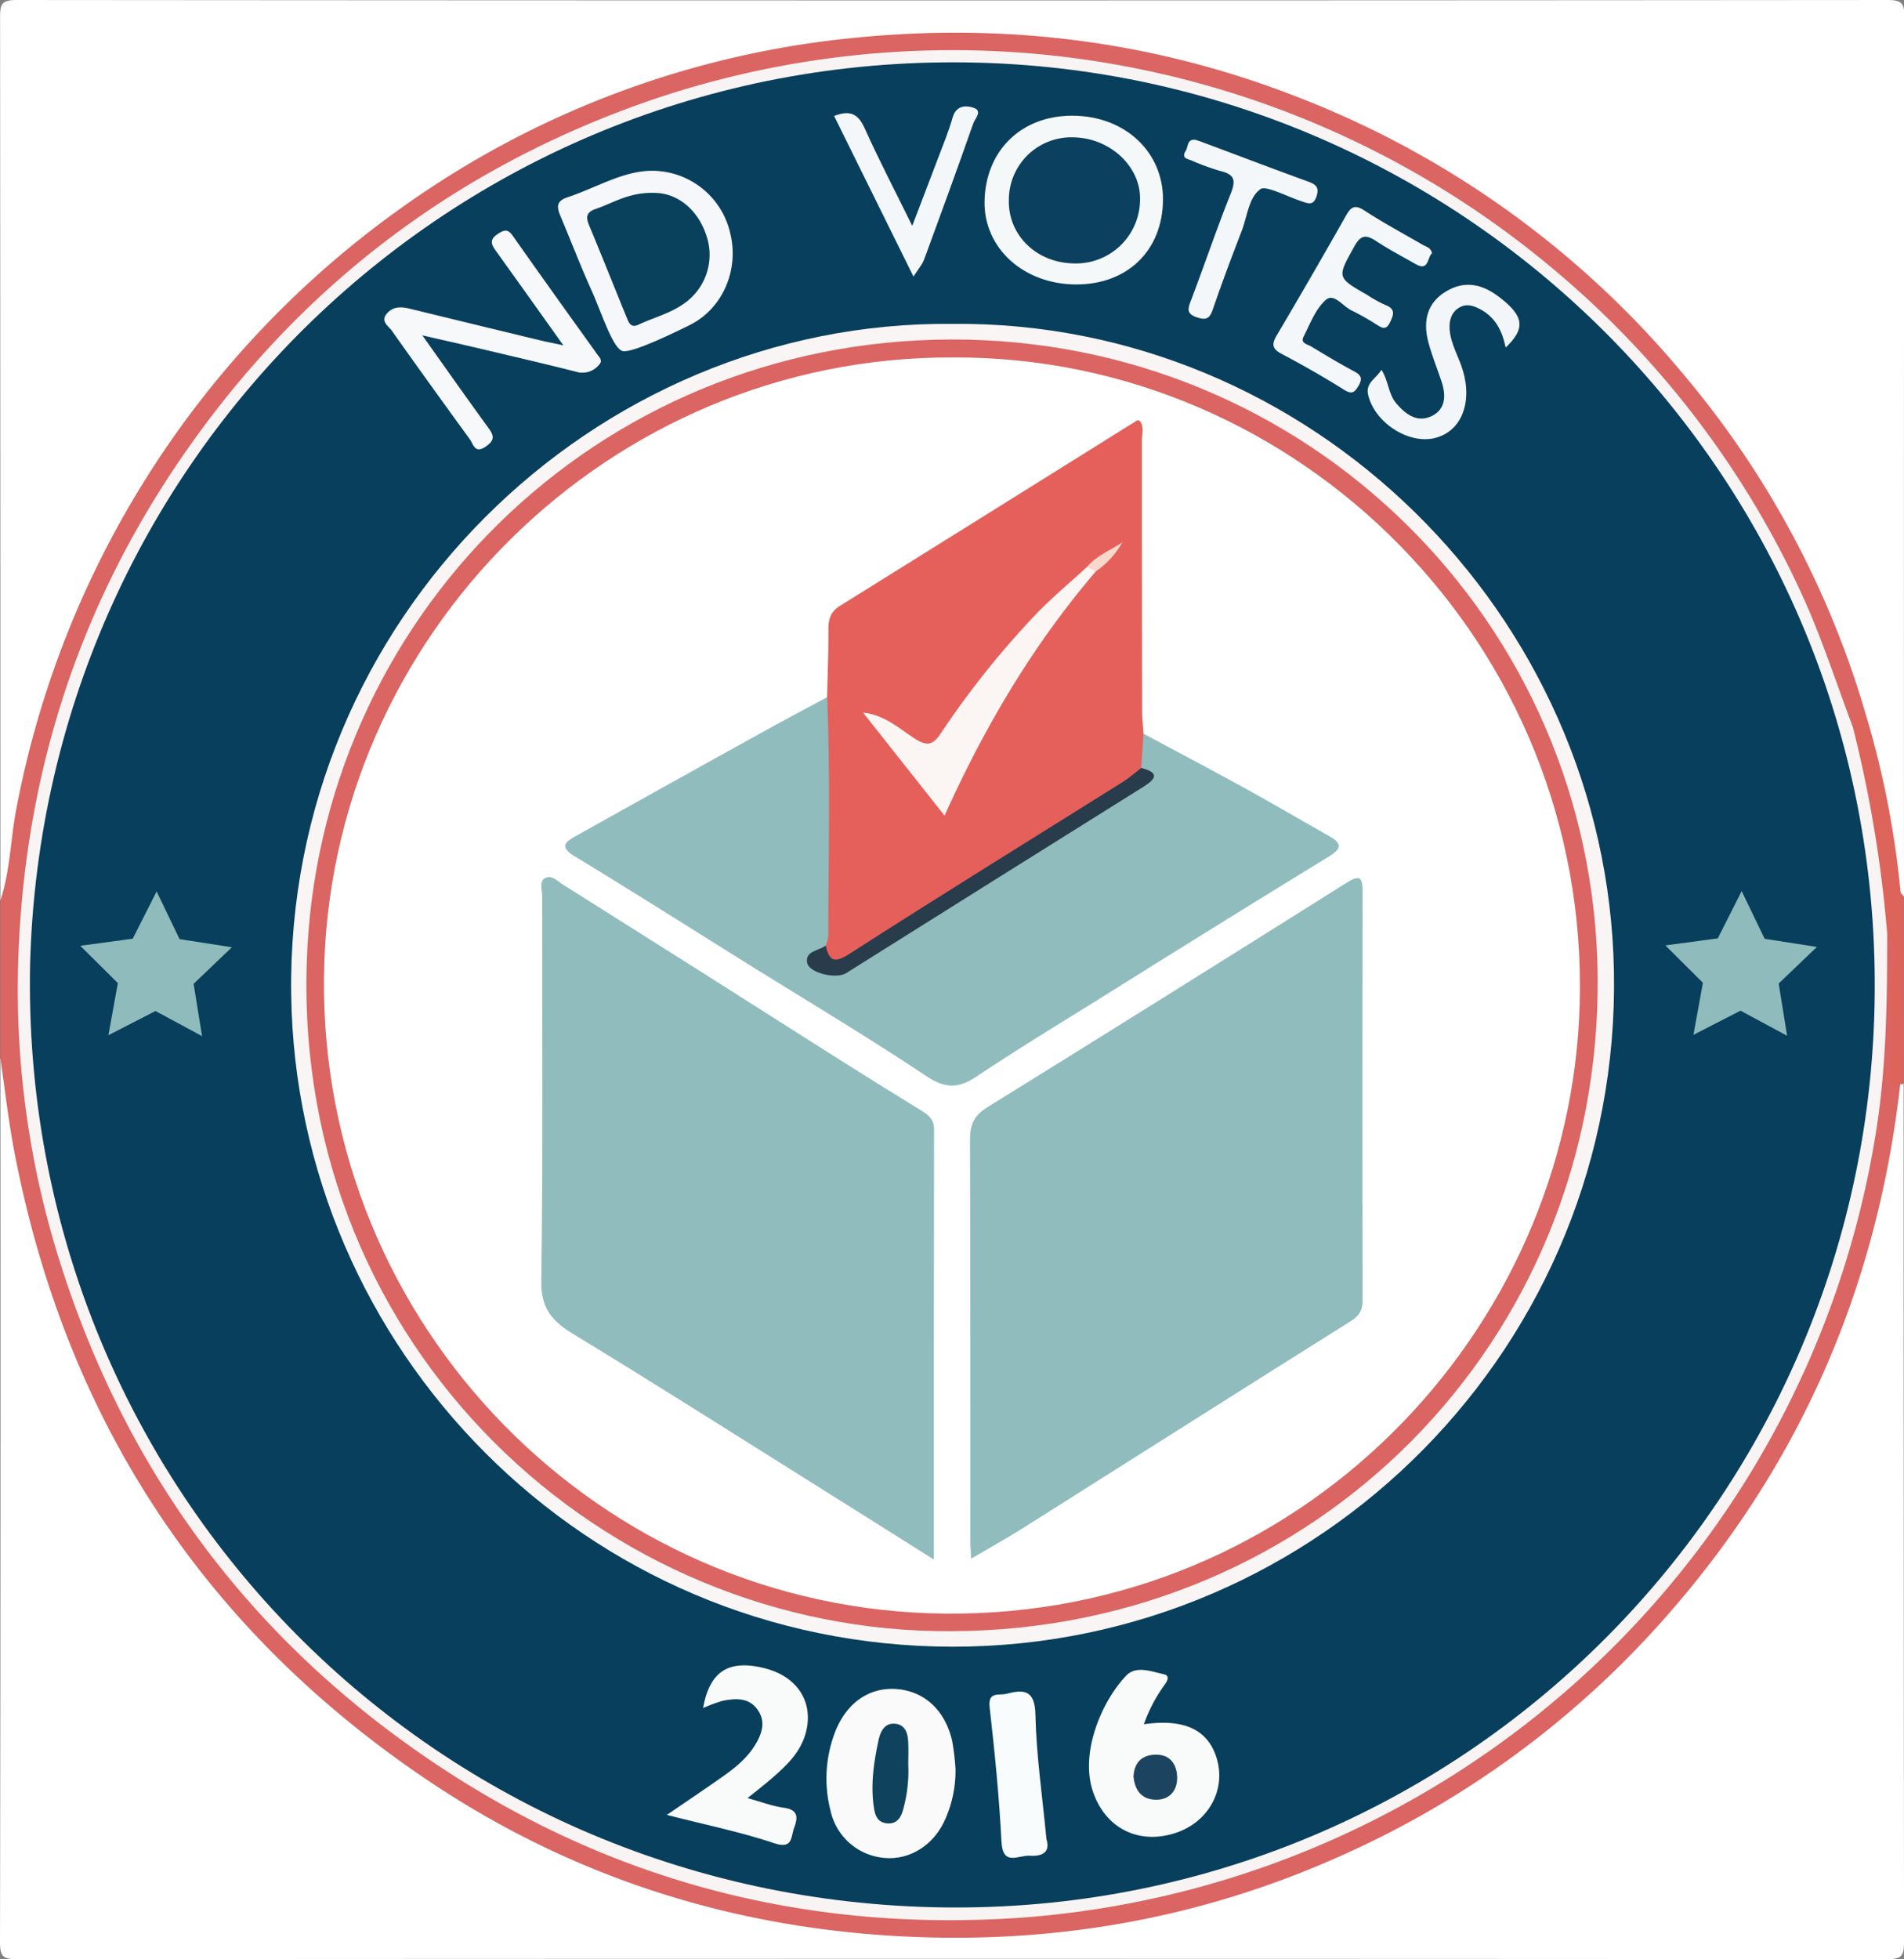 <svg id="Layer_1" data-name="Layer 1" xmlns="http://www.w3.org/2000/svg" viewBox="0 0 457.19 470.2"><rect x="0" y="0" width="457.19" height="470.2" fill="#808080" stroke="none"/><defs><style>.cls-1{fill:#fff;}.cls-2{fill:#da6562;}.cls-3{fill:#dd645b;}.cls-4{fill:#f9f4f4;}.cls-5{fill:#073f5c;}.cls-6{fill:#f8f5f4;}.cls-7{fill:#f9faf9;}.cls-8{fill:#f9fbfb;}.cls-9{fill:#f9fafa;}.cls-10{fill:#f5f8f9;}.cls-11{fill:#f6f8fa;}.cls-12{fill:#f5f7fa;}.cls-13{fill:#f3f7fa;}.cls-14{fill:#f9fcfc;}.cls-15{fill:#f3f6f9;}.cls-16{fill:#f3f7f9;}.cls-17{fill:#0f425c;}.cls-18{fill:#1c4360;}.cls-19{fill:#0b405f;}.cls-20{fill:#09405c;}.cls-21{fill:#90bcbd;}.cls-22{fill:#e5605b;}.cls-23{fill:#283c4c;}.cls-24{fill:#fbf6f4;}.cls-25{fill:#f9d8cc;}.cls-26{fill:#8fbbbc;}</style></defs><title>ndv-logo</title><path class="cls-1" d="M277.75,291.62q0-105.94-.08-211.88c0-3.16.28-4.23,4-4.23q224.62.19,449.25,0c3.67,0,4,1.06,4,4.23q-.15,105.44-.08,210.88c-2.81-.49-2.25-2.93-2.48-4.68a254.57,254.57,0,0,0-7.82-38.43c-3.61-14.49-9.76-28-16.62-41.13-20.36-39-50-69.24-87.77-91.44a216,216,0,0,0-86.67-28.78C485.75,80.95,440.4,89,398.12,112A230.37,230.37,0,0,0,296.5,224.29,215.43,215.43,0,0,0,280.84,283C280.5,285.93,281.65,289.81,277.75,291.62Z" transform="translate(-277.65 -75.51)"/><path class="cls-1" d="M734.75,335.62q0,103,.1,206c0,3.42-.67,4.1-4.1,4.1q-224.5-.16-449,0c-3.42,0-4.1-.67-4.1-4.09q.19-106,.1-212c2.58.12,2.08,2.23,2.22,3.7a226,226,0,0,0,61.49,135.32,228.2,228.2,0,0,0,62.23,46.29A215.55,215.55,0,0,0,480.82,538c49.63,5,96.42-4.07,139.81-29.45a226.4,226.4,0,0,0,50.46-39.76q49.77-52.55,60.38-124.29c.44-2.94.57-6,1.89-8.74A1,1,0,0,1,734.75,335.62Z" transform="translate(-277.65 -75.51)"/><path class="cls-2" d="M733.94,335.7c-5.51,48.9-24.24,91.92-57.06,128.76a225.88,225.88,0,0,1-76.23,56c-35.23,16-72.23,22.2-110.86,19.52-40.27-2.8-77.24-15.28-110.5-37.9-53.53-36.4-86.12-86.82-98.24-150.4-1.39-7.3-2.21-14.72-3.3-22.08v-38c2.36-7.1,2.41-14.61,3.81-21.88a229.33,229.33,0,0,1,92.81-144.56A224,224,0,0,1,482.49,84.62c37.1-3.77,73.06.85,107.78,14.59a226.77,226.77,0,0,1,92,66.61,223.2,223.2,0,0,1,43.28,80.77c-1.49.77-1.42,3.54-3.91,3-4.06-6.78-5.49-14.59-8.53-21.79-13.78-32.62-33.59-60.73-60.38-84A221.8,221.8,0,0,0,551.92,93.5a213.6,213.6,0,0,0-60.09-4.33c-36.27,2.59-70.31,13-101.33,32.26q-77.71,48.25-100.6,136.93a205.92,205.92,0,0,0-6.72,60.83c2,43.19,14.44,83,39.15,118.93A228.23,228.23,0,0,0,347,468.22a221.66,221.66,0,0,0,69,47.88,216.59,216.59,0,0,0,67.83,18c46.91,4.48,91.09-4.63,132.26-27.84a219.8,219.8,0,0,0,49.83-38.13,222.58,222.58,0,0,0,55.51-96.4,216.34,216.34,0,0,0,8.09-64.15c-.06-2.72-.86-5.71,1.35-8.11,3.5,1.42,3,4.44,2.64,7.18-1.16,8.6,1,17.28-.71,25.87C732.54,333.68,733.4,334.68,733.94,335.7Z" transform="translate(-277.65 -75.51)"/><path class="cls-3" d="M722.55,250c.84-1.29-.23-4.25,3-3.41A220.43,220.43,0,0,1,734,289.44c0,.41.49.79.74,1.18v45l-.39.15-.41-.07c-2.88.88-3.44-1.47-2.93-3,3.09-9.11-1-18.57,1.56-27.69.5-1.81-.47-3.84-1.77-5.42-2-2.26-2.21-5.16-2.33-7.89-.53-11.77-3.4-23.13-5.77-34.58C722.21,254.8,720.89,252.4,722.55,250Z" transform="translate(-277.65 -75.51)"/><path class="cls-4" d="M722.55,250a301.19,301.19,0,0,1,8.25,49.63c0,16.32-.17,32.58-2.88,48.79a224.81,224.81,0,0,1-31.65,83.36,224.4,224.4,0,0,1-173.59,104c-53.88,3.7-103-10-146.84-41.36C335.93,465.9,308.35,428,293,381.36a216.52,216.52,0,0,1-11-74.19c1.25-46,15-87.94,41.77-125.44C351.45,142.9,388,115.64,432.94,99.9a224.35,224.35,0,0,1,217.32,39.88A222.6,222.6,0,0,1,710,217.48C714.92,228.06,718.45,239.12,722.55,250Z" transform="translate(-277.65 -75.51)"/><path class="cls-5" d="M284.88,306.83c3.3-123.58,105.85-221.15,230.72-216.18,119.08,4.74,216.07,104.28,212.1,228.66-3.81,119.37-101.78,215.46-223.27,214C379.69,531.74,282.3,430.42,284.88,306.83Z" transform="translate(-277.65 -75.51)"/><path class="cls-6" d="M506.4,153.24c85.62-.79,157.22,69.37,158.79,155.43,1.64,89.65-70.64,162.14-158.82,162.06-88.4-.08-157.66-71.59-158.8-156.58C346.37,224.22,420,152.41,506.4,153.24Z" transform="translate(-277.65 -75.51)"/><path class="cls-7" d="M507.09,500.07a28.6,28.6,0,0,1-2.7,12.57c-2.8,5.91-8.43,9.3-14.3,8.79a14.47,14.47,0,0,1-13-11.29,31,31,0,0,1,1.11-19c2.7-6.89,8.07-10.6,14.35-10.27,6.8.35,11.94,4.88,13.71,12.33A57.18,57.18,0,0,1,507.09,500.07Z" transform="translate(-277.65 -75.51)"/><path class="cls-8" d="M552.32,489.34c9.74-1.39,15.38,1.35,17.46,8.09,2.35,7.6-1.92,15.39-9.85,18-8.84,2.9-16.83-1.11-19.82-9.86-3.24-9.47,2.18-21.87,8-27.93,2.34-2.43,6-.95,9-.3,1.71.37.67,1.91,0,2.79A37,37,0,0,0,552.32,489.34Z" transform="translate(-277.65 -75.51)"/><path class="cls-9" d="M446.48,485.46c1.57-8.88,6.17-11.71,14.74-9.57,8,2,11.9,8.27,9.9,15.55-1.27,4.63-4.47,7.67-7.85,10.63-1.83,1.61-3.76,3.1-6.12,5,3.35.92,6,1.94,8.65,2.3,3.42.46,3.53,2.2,2.55,4.79-.84,2.22-.26,5.26-4.85,3.72-8.08-2.7-16.49-4.41-25.72-6.78,4.82-3.3,8.87-6,12.89-8.84,3.14-2.18,6.15-4.5,8.23-7.83,1.79-2.88,2.74-5.87.5-8.79-2.1-2.75-5.26-2.5-8.26-1.91A34.82,34.82,0,0,0,446.48,485.46Z" transform="translate(-277.65 -75.51)"/><path class="cls-10" d="M536,143.78c-12.67-.05-22.23-8.83-21.94-20.13.31-12.09,8.89-20.39,21.07-20.37,12.57,0,21.86,8.65,21.78,20.21C556.8,135.64,548.37,143.83,536,143.78Z" transform="translate(-277.65 -75.51)"/><path class="cls-11" d="M379.06,156c5.79,8.13,10.65,15.06,15.64,21.89,1.35,1.85,2.1,3.06-.35,4.76-2.75,1.91-3-.56-3.95-1.8-6.26-8.61-12.5-17.24-18.64-25.94-.81-1.15-2.87-2.26-1.2-4.17,1.52-1.74,3.5-1.62,5.53-1.13q15.48,3.78,31,7.52c1.58.38,3.17.69,5.83,1.26-5.7-8-10.78-15.11-15.88-22.23-1.1-1.53-2.29-2.92.11-4.48,1.47-.95,2.38-1.36,3.61.4,6.7,9.52,13.5,19,20.28,28.44.57.8,1.43,1.55.43,2.57a5.12,5.12,0,0,1-5.33,1.68c-7.88-2-15.81-3.83-23.72-5.7C388.39,158.11,384.37,157.22,379.06,156Z" transform="translate(-277.65 -75.51)"/><path class="cls-12" d="M434,116.5a19.27,19.27,0,0,1,19,15c2.15,8.74-1.75,18-9.67,22-5.34,2.64-14.55,7-16.34,6.21-2.37-1-5-9.44-7.33-14.57-2.66-5.9-5-12-7.49-17.92-.91-2.15-.85-3.52,1.82-4.39C420.84,120.56,427.21,116.57,434,116.5Z" transform="translate(-277.65 -75.51)"/><path class="cls-13" d="M621.52,136.31c-1.2.87-.69,4.43-3.93,2.59s-6.42-3.5-9.46-5.5c-2.38-1.57-3.68-1.62-5.25,1.21-4.17,7.52-4.33,7.44,3.05,11.68a31.85,31.85,0,0,0,4.35,2.41c2.48.94,2.06,2.27,1.14,4.17-1.09,2.26-2.23,1.11-3.49.38a59.66,59.66,0,0,0-5.63-3.18c-2.14-.95-4.31-4.32-6.29-2.58-2.48,2.17-3.78,5.76-5.36,8.86-.79,1.55,1,1.81,1.85,2.32,3.41,2.06,6.83,4.12,10.36,6,1.78.93,1.93,1.86,1,3.43s-1.54,2.13-3.4,1q-7.37-4.61-15.08-8.66c-2.46-1.29-2.31-2.5-1.07-4.59q8.37-14.15,16.46-28.45c1.2-2.13,2.06-2.94,4.46-1.39,4.6,3,9.42,5.57,14.15,8.32C620.2,134.75,621.24,135,621.52,136.31Z" transform="translate(-277.65 -75.51)"/><path class="cls-14" d="M528.92,516.9c.88,2.75-.45,4.22-4,4-2.75-.19-6.49,2.67-6.8-3.42-.55-10.76-1.62-21.5-2.84-32.21-.44-3.88,2.22-2.78,4-3.23,4.2-1.08,6.87-1,7,5C526.48,496.73,527.93,506.46,528.92,516.9Z" transform="translate(-277.65 -75.51)"/><path class="cls-15" d="M639.2,158.92c-.86-4.09-2.53-7.24-6-9.13-1.65-.9-3.38-1.52-5.19-.44s-2.42,3-2.28,5.15c.24,3.57,2.19,6.58,3.18,9.91,2.34,7.83-.4,14.69-6.76,16.24s-14.53-3.8-16-10.47c-.62-2.84,2-3.83,3.21-5.93,1.72,2.68,1.63,5.75,3.5,8,2.3,2.71,5.12,4.83,8.63,3.09,3.34-1.66,3.39-5,2.3-8.27s-2.31-6.22-3.16-9.41c-1.46-5.5,0-9.62,4.14-12.14,4.62-2.85,8.87-1.79,12.88,1.29C643.57,151.32,644.06,154.3,639.2,158.92Z" transform="translate(-277.65 -75.51)"/><path class="cls-13" d="M477.94,103.34c4-1.56,5.85-.35,7.36,3,3.39,7.55,7.23,14.9,11.4,23.38,2.2-5.79,4.1-10.75,6-15.73,1.28-3.42,2.71-6.79,3.7-10.29.86-3,3.31-2.92,5.09-2.3,2.16.75.26,2.6-.14,3.76-3.79,10.78-7.7,21.52-11.65,32.24-.55,1.49-.72,1.51-2.71,4.48Z" transform="translate(-277.65 -75.51)"/><path class="cls-16" d="M564.68,109.06c.48.16,1,.3,1.42.47,8.52,3.18,17,6.41,25.58,9.53,1.8.66,2.83,1.3,2.12,3.5-.79,2.47-2.08,1.77-3.82,1.19-3.26-1.09-8.33-3.73-9.61-2.88-2.87,1.92-3.21,6.59-4.58,10.11-2.39,6.18-4.72,12.38-6.86,18.64-.74,2.16-1.44,2.87-3.83,2.07-2.57-.86-2.27-2-1.5-4,3.24-8.51,6.15-17.16,9.53-25.61,1.27-3.16,1.1-4.7-2.45-5.52a61.41,61.41,0,0,1-7-2.56c-1.12-.41-2.36-.59-1.31-2.29C563,110.68,562.65,108.86,564.68,109.06Z" transform="translate(-277.65 -75.51)"/><path class="cls-2" d="M506.3,467c-83.7.64-157.85-68-155-160.23,2.52-82.6,69.31-149.51,154.63-149.78,85.6-.27,154.4,67.72,155.35,152.59C662.24,397.5,593.34,466.71,506.3,467Z" transform="translate(-277.65 -75.51)"/><path class="cls-17" d="M495.74,499.1a34.06,34.06,0,0,1-1.14,10.38c-.49,2-1.42,3.9-4,3.64-2.23-.23-2.83-1.84-3.12-3.85-.82-5.53,0-10.93,1.17-16.29.45-2,1.49-4,3.93-3.76s3.06,2.27,3.15,4.39C495.81,495.44,495.75,497.27,495.74,499.1Z" transform="translate(-277.65 -75.51)"/><path class="cls-18" d="M549.83,501.86c.21-3.57,2.22-5.21,5.48-5.22,3.6,0,5,2.7,5,5.62,0,3.15-2,5.37-5.4,5.19S550.11,504.91,549.83,501.86Z" transform="translate(-277.65 -75.51)"/><path class="cls-19" d="M535.45,138.73c-9-.17-15.78-6.84-15.55-15.25a15,15,0,0,1,15.74-15c8.63.24,15.85,7,15.76,14.76A15.38,15.38,0,0,1,535.45,138.73Z" transform="translate(-277.65 -75.51)"/><path class="cls-20" d="M435.09,121.81c5.19.13,10.17,3.93,12.22,10.36a14.22,14.22,0,0,1-5.14,16c-3.38,2.53-7.5,3.51-11.24,5.28-1.86.88-2.34-.62-2.82-1.78-3-7.35-5.94-14.74-9-22.08-.88-2.12-.61-3.24,1.79-4C425.13,124.09,429,121.53,435.09,121.81Z" transform="translate(-277.65 -75.51)"/><path class="cls-1" d="M506.54,161.3c83.08-.36,152.79,69,150.43,155.11-2.17,79.27-67.59,147.12-152.26,146.38-82.9-.73-150.22-69.1-149.26-152.89C356.4,228,424.08,160.94,506.54,161.3Z" transform="translate(-277.65 -75.51)"/><path class="cls-21" d="M501.89,449.81c-10.82-6.8-20.74-13.07-30.69-19.3-18.58-11.63-37.08-23.4-55.81-34.77-5.1-3.09-7.86-6.12-7.76-12.74.43-30.82.18-61.64.21-92.46,0-1.44-.73-3.38.58-4.22,1.63-1,3.13.7,4.43,1.51q32.67,20.55,65.23,41.27,10.31,6.52,20.7,12.9c1.76,1.08,3.16,2.12,3.16,4.58C501.87,380.56,501.89,414.53,501.89,449.81Z" transform="translate(-277.65 -75.51)"/><path class="cls-21" d="M510.86,449.59c-.1-1.84-.2-2.83-.2-3.81,0-32.3,0-64.6-.09-96.9,0-3.57,1.09-5.72,4.16-7.62q43.15-26.74,86.11-53.79c3.42-2.15,4-1.44,4,2.23q-.12,48.95,0,97.89c0,2.48-.86,3.77-3,5.1-26.29,16.49-52.49,33.13-78.74,49.69C519.34,444.75,515.44,446.9,510.86,449.59Z" transform="translate(-277.65 -75.51)"/><path class="cls-21" d="M552.25,251.61c8,4.29,16,8.52,24,12.9,6.84,3.77,13.58,7.71,20.37,11.56,2.7,1.53,3.79,2.76.26,4.93C578.17,292.45,559.58,304,541,315.63c-9.72,6.05-19.49,12-29,18.34-4.29,2.83-7.44,2.81-12-.24C486,324.4,471.64,315.84,457.43,307c-13.93-8.69-27.8-17.49-41.83-26-3.93-2.4-1.86-3.62.47-4.92q22.61-12.64,45.27-25.18c4.94-2.74,9.94-5.37,14.92-8.05,2,1,2,3,2,4.75.13,16.76.19,33.52,0,50.28a9.71,9.71,0,0,1-.66,3.39,8,8,0,0,1-1.74,2.37c-.84.88-2.75,1.42-1.81,3a4.27,4.27,0,0,0,4.32,1.94,10.74,10.74,0,0,0,4.48-2.07c20.18-12.78,40.59-25.19,60.58-38.27,3.17-2.07,6.74-3.51,9.66-6.06-.45-1.51-2.17-2.16-2.33-3.76C550.48,256,549.58,253.38,552.25,251.61Z" transform="translate(-277.65 -75.51)"/><path class="cls-22" d="M475.92,302.47a9.55,9.55,0,0,0,.63-2.39c0-19.1.51-38.2-.29-57.29.12-5.48.34-11,.31-16.44,0-2.4.66-4.11,2.74-5.41q35.74-22.26,71.45-44.57c.09-.06.31.08.58.16,1.1,1.4.51,3.11.51,4.69,0,21.65,0,43.29.06,64.94,0,1.82.21,3.64.32,5.46l-.56,8.22c.2,2.58-2,3.3-3.57,4.29-19.75,12.33-39.23,25.08-59.35,36.81-2.58,1.5-4.74,3.66-7.4,5.06C477.08,308.24,476,307.54,475.92,302.47Z" transform="translate(-277.65 -75.51)"/><path class="cls-23" d="M475.92,302.47c.87,3.79,2.12,4.27,5.75,1.94,21.77-14,43.78-27.55,65.69-41.29,1.53-1,2.89-2.19,4.32-3.29,4.37,1.1,3.65,2.57.46,4.56q-35.68,22.3-71.31,44.68c-2.37,1.49-8.86,0-9.36-2.46C470.91,303.73,474.25,303.71,475.92,302.47Z" transform="translate(-277.65 -75.51)"/><path class="cls-24" d="M540.78,212.65c-14.94,17.46-26.58,37-36.32,58.62L484.9,246.55c5.29.55,8.77,3.93,12.55,6.32,3.05,1.93,4.35,1.22,6.09-1.32a211.94,211.94,0,0,1,23.3-29.07c3.75-3.83,7.88-7.28,11.84-10.91C539.87,211,540.8,210.89,540.78,212.65Z" transform="translate(-277.65 -75.51)"/><path class="cls-25" d="M540.78,212.65l-2.1-1.08c2.23-2.72,5.58-3.93,8.48-5.91A20.75,20.75,0,0,1,540.78,212.65Z" transform="translate(-277.65 -75.51)"/><polygon class="cls-26" points="48.52 248.68 37.33 242.65 26.03 248.46 28.3 235.96 19.28 227 31.87 225.29 37.61 213.95 43.12 225.4 55.68 227.35 46.49 236.13 48.52 248.68"/><polygon class="cls-26" points="429.12 248.59 417.93 242.57 406.63 248.37 408.9 235.87 399.89 226.91 412.48 225.21 418.21 213.87 423.73 225.32 436.28 227.27 427.1 236.05 429.12 248.59"/></svg>
